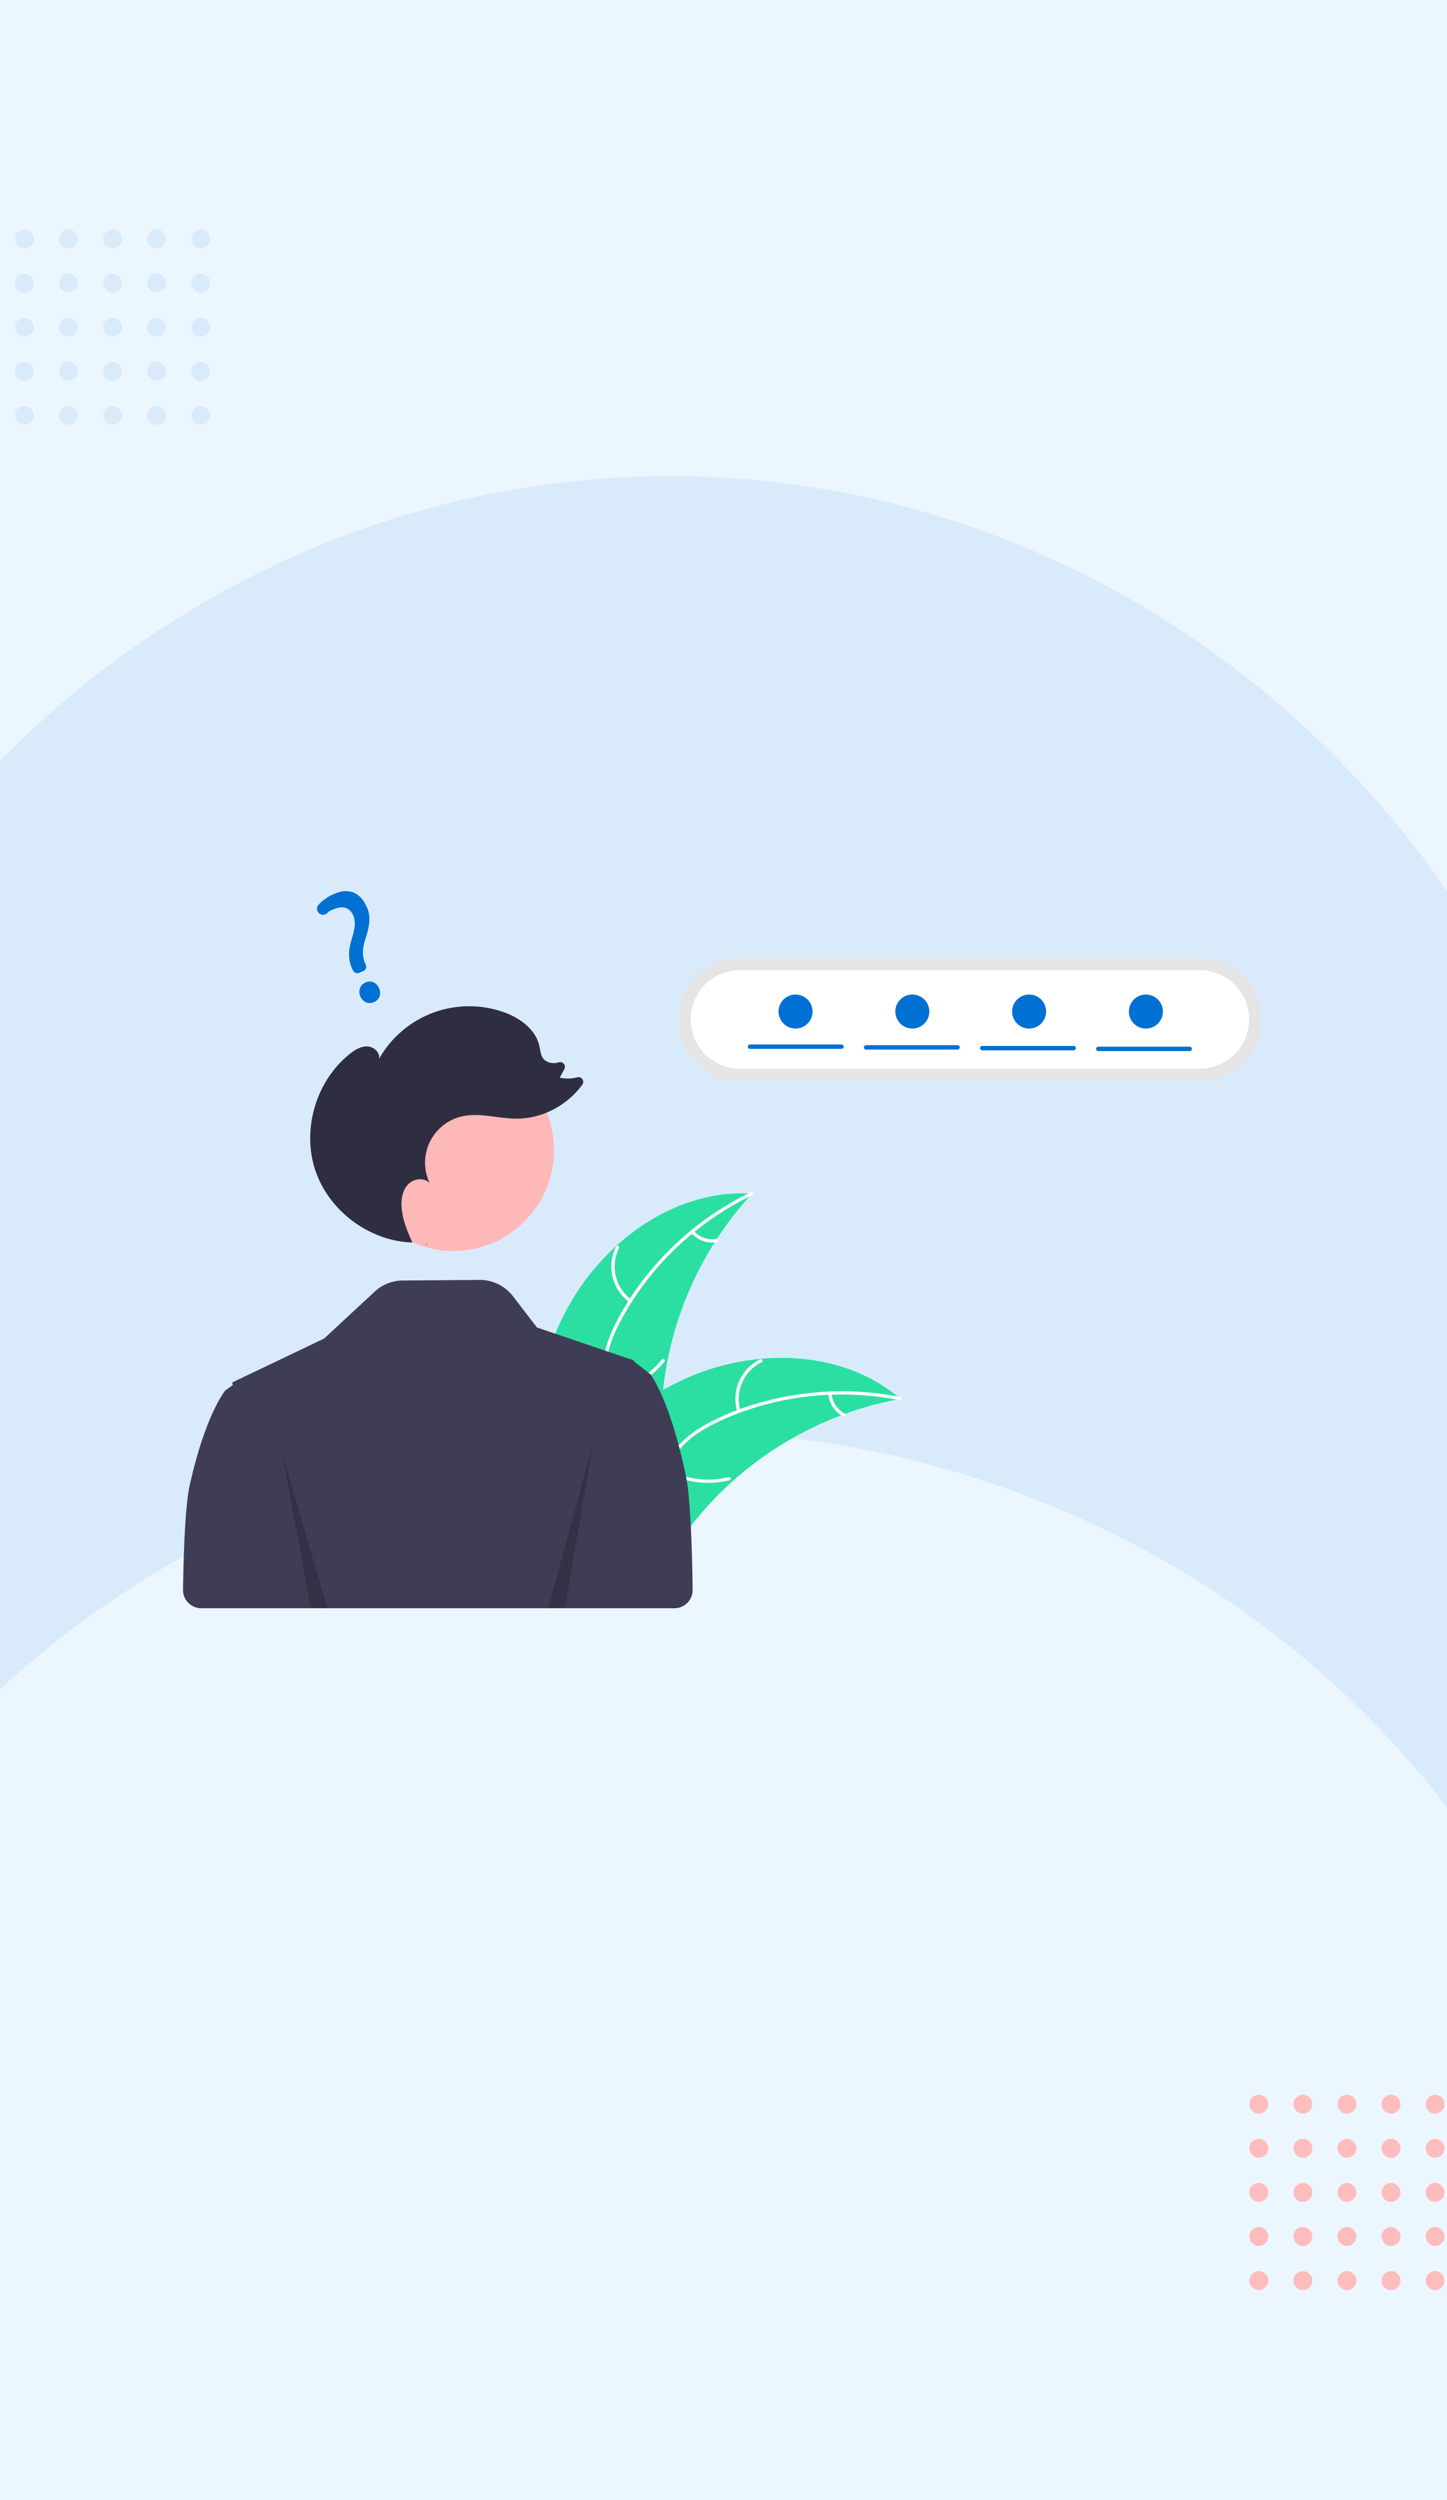 <svg width="593" height="1024" viewBox="0 0 593 1024" fill="none" xmlns="http://www.w3.org/2000/svg">
<rect x="0" y="0" width="593" height="1024" fill="#808080" stroke="none"/>
<g clip-path="url(#clip0_2120_40871)">
<ellipse cx="274.5" cy="465" rx="393.5" ry="374" fill="white"/>
<rect width="593" height="1024" fill="#ECF6FF"/>
<ellipse cx="274.5" cy="606.5" rx="393.5" ry="411.5" fill="#0070D2" fill-opacity="0.08"/>
<ellipse cx="274.5" cy="960" rx="393.5" ry="374" fill="#ECF6FF"/>
<g clip-path="url(#clip1_2120_40871)">
<path d="M233.545 534.05C248.692 507.404 277.586 486.945 308.173 488.915C285.611 513.45 272.455 545.175 271.032 578.476C270.53 591.321 271.309 605.659 262.78 615.277C257.474 621.262 249.362 624.161 241.387 624.769C233.412 625.376 225.438 623.936 217.569 622.501L215.66 623.087C214.934 592.445 218.397 560.696 233.545 534.05Z" fill="#2BDFA2"/>
<path d="M308.219 489.557C285.601 500.445 266.314 518.63 254.475 540.808C251.915 545.603 249.736 550.69 248.785 556.068C247.834 561.449 248.499 566.571 250.336 571.682C252.017 576.354 254.276 580.938 254.791 585.937C255.334 591.207 253.396 596.134 249.906 600.044C245.636 604.828 239.901 607.793 234.192 610.497C227.854 613.5 221.223 616.518 216.734 622.122C216.19 622.801 215.168 621.918 215.711 621.24C223.522 611.49 236.892 609.657 246.163 601.803C250.489 598.138 253.737 593.147 253.532 587.299C253.353 582.185 251.027 577.456 249.285 572.74C247.455 567.788 246.543 562.809 247.199 557.53C247.87 552.129 249.855 546.947 252.281 542.107C257.752 531.194 265.239 521.174 273.816 512.513C283.673 502.557 295.161 494.361 307.782 488.278C308.563 487.902 308.995 489.183 308.219 489.557Z" fill="white"/>
<path d="M257.944 533.397C254.476 530.861 252.023 527.176 251.022 522.999C250.021 518.821 250.537 514.424 252.479 510.593C252.875 509.819 254.096 510.397 253.7 511.172C251.885 514.737 251.405 518.833 252.345 522.721C253.285 526.608 255.584 530.032 258.827 532.374C259.531 532.884 258.644 533.904 257.944 533.397Z" fill="white"/>
<path d="M249.174 569.425C257.862 568.156 265.753 563.658 271.273 556.829C271.819 556.152 272.841 557.035 272.296 557.711C266.538 564.807 258.317 569.471 249.273 570.773C248.41 570.896 248.316 569.548 249.174 569.425Z" fill="white"/>
<path d="M284.34 504.219C285.478 505.48 286.91 506.438 288.509 507.008C290.108 507.579 291.824 507.743 293.502 507.486C294.363 507.351 294.456 508.7 293.601 508.833C291.746 509.108 289.851 508.925 288.083 508.299C286.315 507.673 284.727 506.623 283.458 505.242C283.327 505.122 283.247 504.956 283.234 504.78C283.221 504.603 283.276 504.427 283.388 504.289C283.505 504.155 283.671 504.072 283.85 504.058C284.028 504.045 284.204 504.103 284.34 504.219Z" fill="white"/>
<path d="M369.031 572.974C368.496 573.073 367.962 573.172 367.422 573.282C360.24 574.652 353.181 576.603 346.315 579.116C345.781 579.302 345.243 579.498 344.715 579.699C328.238 585.93 313.061 595.167 299.955 606.938C294.744 611.627 289.898 616.706 285.458 622.13C279.326 629.622 273.274 638.233 265.261 643.117C264.431 643.636 263.569 644.103 262.681 644.516L216.523 625.37C216.44 625.274 216.352 625.188 216.269 625.092L214.391 624.411C214.6 624.116 214.824 623.813 215.033 623.518C215.154 623.346 215.285 623.178 215.406 623.006C215.49 622.892 215.574 622.779 215.643 622.672C215.671 622.634 215.699 622.597 215.722 622.569C215.792 622.462 215.867 622.37 215.932 622.274C217.177 620.581 218.436 618.894 219.71 617.212C219.714 617.202 219.714 617.202 219.729 617.196C229.464 604.41 240.351 592.325 252.727 582.276C253.1 581.974 253.476 581.661 253.87 581.367C259.473 576.869 265.435 572.836 271.696 569.309C275.13 567.389 278.66 565.643 282.271 564.08C291.608 560.058 301.52 557.53 311.644 556.589C331.824 554.715 352.38 559.316 367.858 571.994C368.254 572.318 368.64 572.639 369.031 572.974Z" fill="#2BDFA2"/>
<path d="M368.685 573.516C344.07 568.592 317.722 571.5 294.916 582.08C289.986 584.367 285.183 587.117 281.186 590.839C277.187 594.562 274.633 599.052 273.024 604.239C271.553 608.981 270.597 614.002 267.998 618.303C265.259 622.838 260.745 625.604 255.604 626.625C249.314 627.874 242.95 626.789 236.764 625.511C229.896 624.093 222.784 622.51 215.825 624.282C214.982 624.496 214.698 623.176 215.54 622.961C227.647 619.879 239.425 626.465 251.557 625.776C257.218 625.455 262.816 623.425 266.173 618.632C269.109 614.442 270.099 609.265 271.547 604.451C273.068 599.396 275.337 594.871 279.039 591.051C282.827 587.143 287.532 584.2 292.382 581.796C303.321 576.376 315.332 572.884 327.395 571.132C341.259 569.118 355.366 569.49 369.105 572.232C369.956 572.402 369.53 573.685 368.685 573.516Z" fill="white"/>
<path d="M302.149 578.25C300.907 574.138 301.167 569.719 302.882 565.781C304.598 561.842 307.658 558.643 311.515 556.752C312.297 556.372 312.924 557.569 312.141 557.95C308.546 559.703 305.696 562.684 304.106 566.355C302.516 570.025 302.29 574.143 303.469 577.965C303.724 578.796 302.402 579.076 302.149 578.25Z" fill="white"/>
<path d="M273.454 601.737C281.156 605.954 290.164 607.114 298.683 604.984C299.527 604.773 299.811 606.093 298.968 606.305C290.099 608.504 280.727 607.278 272.722 602.872C271.959 602.451 272.696 601.318 273.454 601.737Z" fill="white"/>
<path d="M340.791 570.847C340.94 572.538 341.507 574.166 342.44 575.584C343.374 577.002 344.645 578.166 346.14 578.971C346.907 579.382 346.17 580.514 345.407 580.106C343.76 579.209 342.358 577.922 341.323 576.357C340.288 574.793 339.652 572.999 339.47 571.132C339.438 570.957 339.474 570.777 339.57 570.628C339.667 570.479 339.816 570.372 339.988 570.329C340.163 570.292 340.346 570.326 340.496 570.423C340.646 570.52 340.752 570.672 340.791 570.847Z" fill="white"/>
<path d="M281.104 604.56C274.639 573.304 266.559 562.883 266.559 562.883L263.472 560.489L259.76 557.605L259.778 557.235L258.897 556.935L258.69 556.775L258.351 556.514L258.297 556.573L258.182 556.692L241.383 550.982L220.072 543.743L210.203 530.916C208.596 528.827 206.526 527.138 204.157 525.983C201.788 524.827 199.184 524.236 196.548 524.255L165.031 524.489C160.769 524.52 156.673 526.145 153.549 529.043L132.833 548.258L100.554 563.675L100.499 563.62L100.16 563.862L95.173 566.247L95.379 567.318L92.292 569.546C92.292 569.546 84.211 579.242 77.747 608.326C76.103 615.726 75.293 631.601 75.001 651.162C74.986 652.152 75.168 653.134 75.537 654.053C75.905 654.971 76.453 655.807 77.147 656.512C77.842 657.217 78.669 657.777 79.582 658.16C80.495 658.542 81.475 658.739 82.464 658.739H254.875L276.394 658.739C277.383 658.739 278.362 658.542 279.274 658.16C280.186 657.778 281.014 657.219 281.708 656.515C282.402 655.811 282.95 654.975 283.319 654.058C283.688 653.14 283.871 652.159 283.858 651.17C283.572 629.884 282.763 612.585 281.104 604.56Z" fill="#3F3D56"/>
<path d="M303.225 392.258C296.518 392.258 290.084 394.922 285.341 399.666C280.598 404.409 277.934 410.842 277.934 417.55C277.934 424.257 280.598 430.69 285.341 435.433C290.084 440.177 296.518 442.841 303.225 442.841H491.709C498.417 442.841 504.85 440.177 509.593 435.433C514.336 430.69 517.001 424.257 517.001 417.55C517.001 410.842 514.336 404.409 509.593 399.666C504.85 394.922 498.417 392.258 491.709 392.258H303.225Z" fill="#E5E5E5"/>
<path d="M303.224 397.377C297.874 397.377 292.743 399.502 288.959 403.286C285.176 407.069 283.051 412.2 283.051 417.55C283.051 422.9 285.176 428.031 288.959 431.815C292.743 435.598 297.874 437.723 303.224 437.723H491.707C497.058 437.723 502.189 435.598 505.972 431.815C509.755 428.031 511.881 422.9 511.881 417.55C511.881 412.2 509.755 407.069 505.972 403.286C502.189 399.502 497.058 397.377 491.707 397.377H303.224Z" fill="white"/>
<path d="M185.738 512.416C208.542 512.416 227.029 493.929 227.029 471.125C227.029 448.321 208.542 429.834 185.738 429.834C162.934 429.834 144.447 448.321 144.447 471.125C144.447 493.929 162.934 512.416 185.738 512.416Z" fill="#FFB8B8"/>
<path d="M175.176 510.394C175 510.005 174.824 509.616 174.648 509.225C174.716 509.227 174.783 509.236 174.851 509.238L175.176 510.394Z" fill="#2F2E41"/>
<path d="M143.3 431.711C145.388 430.045 147.829 428.512 150.499 428.598C153.169 428.684 155.877 431.096 155.323 433.71C160.228 425.026 168.034 418.347 177.372 414.846C186.71 411.344 196.983 411.244 206.387 414.562C213.023 416.903 219.531 421.587 221.056 428.457C221.447 430.221 221.531 432.154 222.632 433.586C224.02 435.392 226.677 435.8 228.864 435.165C228.886 435.159 228.908 435.152 228.93 435.146C229.299 435.02 229.698 435.007 230.075 435.11C230.451 435.213 230.788 435.427 231.042 435.724C231.296 436.02 231.455 436.386 231.499 436.774C231.542 437.162 231.469 437.554 231.287 437.9L229.409 441.402C231.776 441.929 234.236 441.877 236.578 441.249C236.967 441.147 237.378 441.168 237.755 441.309C238.132 441.45 238.456 441.704 238.683 442.036C238.909 442.368 239.028 442.763 239.022 443.165C239.015 443.567 238.885 443.958 238.648 444.283C232.456 452.783 222.113 458.273 211.557 458.208C204.054 458.162 196.475 455.577 189.173 457.302C186.349 457.969 183.709 459.261 181.449 461.081C179.188 462.902 177.364 465.205 176.11 467.823C174.856 470.44 174.204 473.305 174.201 476.208C174.199 479.11 174.846 481.976 176.096 484.596C173.853 482.143 169.517 482.723 167.222 485.129C164.928 487.535 164.334 491.125 164.565 494.441C164.919 499.513 166.906 504.293 169.001 508.944C151.436 508.391 134.823 496.07 129.231 479.405C123.615 462.67 129.501 442.719 143.3 431.711Z" fill="#2F2E41"/>
<path opacity="0.2" d="M115.641 595.124L127.222 658.135L134.171 658.74L115.641 595.124Z" fill="black"/>
<path opacity="0.2" d="M243.21 590.372L231.629 658.09L224.68 658.74L243.21 590.372Z" fill="black"/>
<path d="M153.178 410.505C150.957 411.432 148.64 410.416 147.668 408.089C146.682 405.726 147.603 403.328 149.859 402.386C152.116 401.444 154.391 402.462 155.394 404.863C156.381 407.228 155.47 409.548 153.178 410.505ZM148.924 397.735L147.159 398.473C146.717 398.655 146.224 398.664 145.776 398.5C145.328 398.336 144.958 398.009 144.739 397.585L144.652 397.414C142.752 393.988 142.535 389.824 144.009 385.045C145.375 380.757 145.942 377.742 144.801 375.01C143.482 371.852 140.666 370.862 137.075 372.295C135.682 372.877 135.239 372.868 134.142 373.955C133.904 374.195 133.62 374.384 133.307 374.511C132.994 374.638 132.658 374.701 132.32 374.696C131.994 374.692 131.671 374.622 131.372 374.491C131.073 374.36 130.803 374.17 130.579 373.932C130.147 373.474 129.906 372.869 129.902 372.24C129.899 371.611 130.135 371.004 130.562 370.541C132.405 368.613 134.627 367.087 137.089 366.06C144.805 362.838 148.689 367.595 150.467 371.852C152.206 376.016 151.228 379.879 149.656 384.883C148.339 389.04 148.416 392.121 149.912 395.184C150.02 395.416 150.08 395.667 150.088 395.922C150.097 396.177 150.054 396.432 149.962 396.67C149.869 396.908 149.73 397.126 149.552 397.309C149.373 397.492 149.16 397.637 148.924 397.735Z" fill="#0070D2"/>
<path d="M344.858 429.612H307.357C307.238 429.613 307.119 429.59 307.009 429.545C306.899 429.5 306.799 429.434 306.714 429.35C306.629 429.266 306.562 429.166 306.517 429.056C306.471 428.946 306.447 428.828 306.447 428.709C306.447 428.59 306.471 428.472 306.517 428.362C306.562 428.252 306.629 428.152 306.714 428.068C306.799 427.984 306.899 427.918 307.009 427.873C307.119 427.828 307.238 427.805 307.357 427.806H344.858C345.096 427.807 345.325 427.903 345.493 428.072C345.661 428.242 345.755 428.47 345.755 428.709C345.755 428.947 345.661 429.176 345.493 429.346C345.325 429.515 345.096 429.611 344.858 429.612Z" fill="#0070D2"/>
<path d="M392.43 429.913H354.929C354.81 429.914 354.692 429.891 354.581 429.846C354.471 429.801 354.371 429.735 354.286 429.651C354.202 429.567 354.135 429.467 354.089 429.357C354.043 429.247 354.02 429.129 354.02 429.01C354.02 428.891 354.043 428.773 354.089 428.663C354.135 428.553 354.202 428.453 354.286 428.369C354.371 428.285 354.471 428.218 354.581 428.173C354.692 428.128 354.81 428.106 354.929 428.106H392.43C392.549 428.106 392.667 428.128 392.778 428.173C392.888 428.218 392.988 428.285 393.073 428.369C393.157 428.453 393.225 428.553 393.27 428.663C393.316 428.773 393.34 428.891 393.34 429.01C393.34 429.129 393.316 429.247 393.27 429.357C393.225 429.467 393.157 429.567 393.073 429.651C392.988 429.735 392.888 429.801 392.778 429.846C392.667 429.891 392.549 429.914 392.43 429.913Z" fill="#0070D2"/>
<path d="M440.004 430.214H402.503C402.264 430.212 402.036 430.116 401.868 429.947C401.7 429.778 401.605 429.549 401.605 429.311C401.605 429.072 401.7 428.843 401.868 428.674C402.036 428.505 402.264 428.409 402.503 428.407H440.004C440.123 428.406 440.241 428.429 440.351 428.474C440.462 428.519 440.562 428.586 440.647 428.67C440.731 428.754 440.798 428.853 440.844 428.963C440.89 429.073 440.913 429.191 440.913 429.311C440.913 429.43 440.89 429.548 440.844 429.658C440.798 429.768 440.731 429.867 440.647 429.951C440.562 430.035 440.462 430.102 440.351 430.147C440.241 430.192 440.123 430.215 440.004 430.214Z" fill="#0070D2"/>
<path d="M487.576 430.516H450.075C449.836 430.514 449.608 430.418 449.44 430.249C449.272 430.08 449.178 429.851 449.178 429.612C449.178 429.374 449.272 429.145 449.44 428.976C449.608 428.806 449.836 428.711 450.075 428.709H487.576C487.815 428.711 488.043 428.806 488.211 428.976C488.379 429.145 488.473 429.374 488.473 429.612C488.473 429.851 488.379 430.08 488.211 430.249C488.043 430.418 487.815 430.514 487.576 430.516Z" fill="#0070D2"/>
<path d="M326.025 421.299C329.874 421.299 332.994 418.179 332.994 414.329C332.994 410.48 329.874 407.359 326.025 407.359C322.175 407.359 319.055 410.48 319.055 414.329C319.055 418.179 322.175 421.299 326.025 421.299Z" fill="#0070D2"/>
<path d="M373.886 421.299C377.735 421.299 380.856 418.179 380.856 414.329C380.856 410.48 377.735 407.359 373.886 407.359C370.037 407.359 366.916 410.48 366.916 414.329C366.916 418.179 370.037 421.299 373.886 421.299Z" fill="#0070D2"/>
<path d="M421.745 421.299C425.595 421.299 428.715 418.179 428.715 414.329C428.715 410.48 425.595 407.359 421.745 407.359C417.896 407.359 414.775 410.48 414.775 414.329C414.775 418.179 417.896 421.299 421.745 421.299Z" fill="#0070D2"/>
<path d="M469.605 421.299C473.454 421.299 476.575 418.179 476.575 414.329C476.575 410.48 473.454 407.359 469.605 407.359C465.755 407.359 462.635 410.48 462.635 414.329C462.635 418.179 465.755 421.299 469.605 421.299Z" fill="#0070D2"/>
</g>
<path d="M-22.258 97.871C-22.258 100.009 -23.991 101.742 -26.129 101.742C-28.267 101.742 -30 100.009 -30 97.871C-30 95.733 -28.267 94 -26.129 94C-23.991 94 -22.258 95.733 -22.258 97.871Z" fill="#D9EBFB"/>
<path d="M-4.194 97.871C-4.194 100.009 -5.927 101.742 -8.065 101.742C-10.202 101.742 -11.935 100.009 -11.935 97.871C-11.935 95.733 -10.202 94 -8.065 94C-5.927 94 -4.194 95.733 -4.194 97.871Z" fill="#D9EBFB"/>
<path d="M13.871 97.871C13.871 100.009 12.138 101.742 10 101.742C7.862 101.742 6.129 100.009 6.129 97.871C6.129 95.733 7.862 94 10 94C12.138 94 13.871 95.733 13.871 97.871Z" fill="#D9EBFB"/>
<path d="M31.936 97.871C31.936 100.009 30.202 101.742 28.064 101.742C25.927 101.742 24.194 100.009 24.194 97.871C24.194 95.733 25.927 94 28.064 94C30.202 94 31.936 95.733 31.936 97.871Z" fill="#D9EBFB"/>
<path d="M50 97.871C50 100.009 48.267 101.742 46.129 101.742C43.991 101.742 42.258 100.009 42.258 97.871C42.258 95.733 43.991 94 46.129 94C48.267 94 50 95.733 50 97.871Z" fill="#D9EBFB"/>
<path d="M68.064 97.871C68.064 100.009 66.331 101.742 64.194 101.742C62.056 101.742 60.323 100.009 60.323 97.871C60.323 95.733 62.056 94 64.194 94C66.331 94 68.064 95.733 68.064 97.871Z" fill="#D9EBFB"/>
<path d="M86.129 97.871C86.129 100.009 84.396 101.742 82.258 101.742C80.12 101.742 78.387 100.009 78.387 97.871C78.387 95.733 80.12 94 82.258 94C84.396 94 86.129 95.733 86.129 97.871Z" fill="#D9EBFB"/>
<path d="M-22.258 115.935C-22.258 118.073 -23.991 119.806 -26.129 119.806C-28.267 119.806 -30 118.073 -30 115.935C-30 113.798 -28.267 112.065 -26.129 112.065C-23.991 112.065 -22.258 113.798 -22.258 115.935Z" fill="#D9EBFB"/>
<path d="M-4.194 115.935C-4.194 118.073 -5.927 119.806 -8.065 119.806C-10.202 119.806 -11.935 118.073 -11.935 115.935C-11.935 113.798 -10.202 112.065 -8.065 112.065C-5.927 112.065 -4.194 113.798 -4.194 115.935Z" fill="#D9EBFB"/>
<path d="M13.871 115.935C13.871 118.073 12.138 119.806 10 119.806C7.862 119.806 6.129 118.073 6.129 115.935C6.129 113.798 7.862 112.065 10 112.065C12.138 112.065 13.871 113.798 13.871 115.935Z" fill="#D9EBFB"/>
<path d="M31.936 115.935C31.936 118.073 30.202 119.806 28.064 119.806C25.927 119.806 24.194 118.073 24.194 115.935C24.194 113.798 25.927 112.065 28.064 112.065C30.202 112.065 31.936 113.798 31.936 115.935Z" fill="#D9EBFB"/>
<path d="M50 115.935C50 118.073 48.267 119.806 46.129 119.806C43.991 119.806 42.258 118.073 42.258 115.935C42.258 113.798 43.991 112.065 46.129 112.065C48.267 112.065 50 113.798 50 115.935Z" fill="#D9EBFB"/>
<path d="M68.064 115.935C68.064 118.073 66.331 119.806 64.194 119.806C62.056 119.806 60.323 118.073 60.323 115.935C60.323 113.798 62.056 112.065 64.194 112.065C66.331 112.065 68.064 113.798 68.064 115.935Z" fill="#D9EBFB"/>
<path d="M86.129 115.935C86.129 118.073 84.396 119.806 82.258 119.806C80.12 119.806 78.387 118.073 78.387 115.935C78.387 113.798 80.12 112.065 82.258 112.065C84.396 112.065 86.129 113.798 86.129 115.935Z" fill="#D9EBFB"/>
<path d="M-22.258 134C-22.258 136.138 -23.991 137.871 -26.129 137.871C-28.267 137.871 -30 136.138 -30 134C-30 131.862 -28.267 130.129 -26.129 130.129C-23.991 130.129 -22.258 131.862 -22.258 134Z" fill="#D9EBFB"/>
<path d="M-4.194 134C-4.194 136.138 -5.927 137.871 -8.065 137.871C-10.202 137.871 -11.935 136.138 -11.935 134C-11.935 131.862 -10.202 130.129 -8.065 130.129C-5.927 130.129 -4.194 131.862 -4.194 134Z" fill="#D9EBFB"/>
<path d="M13.871 134C13.871 136.138 12.138 137.871 10 137.871C7.862 137.871 6.129 136.138 6.129 134C6.129 131.862 7.862 130.129 10 130.129C12.138 130.129 13.871 131.862 13.871 134Z" fill="#D9EBFB"/>
<path d="M31.936 134C31.936 136.138 30.202 137.871 28.064 137.871C25.927 137.871 24.194 136.138 24.194 134C24.194 131.862 25.927 130.129 28.064 130.129C30.202 130.129 31.936 131.862 31.936 134Z" fill="#D9EBFB"/>
<path d="M50 134C50 136.138 48.267 137.871 46.129 137.871C43.991 137.871 42.258 136.138 42.258 134C42.258 131.862 43.991 130.129 46.129 130.129C48.267 130.129 50 131.862 50 134Z" fill="#D9EBFB"/>
<path d="M68.064 134C68.064 136.138 66.331 137.871 64.194 137.871C62.056 137.871 60.323 136.138 60.323 134C60.323 131.862 62.056 130.129 64.194 130.129C66.331 130.129 68.064 131.862 68.064 134Z" fill="#D9EBFB"/>
<path d="M86.129 134C86.129 136.138 84.396 137.871 82.258 137.871C80.12 137.871 78.387 136.138 78.387 134C78.387 131.862 80.12 130.129 82.258 130.129C84.396 130.129 86.129 131.862 86.129 134Z" fill="#D9EBFB"/>
<path d="M-22.258 152.065C-22.258 154.202 -23.991 155.935 -26.129 155.935C-28.267 155.935 -30 154.202 -30 152.065C-30 149.927 -28.267 148.194 -26.129 148.194C-23.991 148.194 -22.258 149.927 -22.258 152.065Z" fill="#D9EBFB"/>
<path d="M-4.194 152.065C-4.194 154.202 -5.927 155.935 -8.065 155.935C-10.202 155.935 -11.935 154.202 -11.935 152.065C-11.935 149.927 -10.202 148.194 -8.065 148.194C-5.927 148.194 -4.194 149.927 -4.194 152.065Z" fill="#D9EBFB"/>
<path d="M13.871 152.065C13.871 154.202 12.138 155.935 10 155.935C7.862 155.935 6.129 154.202 6.129 152.065C6.129 149.927 7.862 148.194 10 148.194C12.138 148.194 13.871 149.927 13.871 152.065Z" fill="#D9EBFB"/>
<path d="M31.936 152.065C31.936 154.202 30.202 155.935 28.064 155.935C25.927 155.935 24.194 154.202 24.194 152.065C24.194 149.927 25.927 148.194 28.064 148.194C30.202 148.194 31.936 149.927 31.936 152.065Z" fill="#D9EBFB"/>
<path d="M50 152.065C50 154.202 48.267 155.935 46.129 155.935C43.991 155.935 42.258 154.202 42.258 152.065C42.258 149.927 43.991 148.194 46.129 148.194C48.267 148.194 50 149.927 50 152.065Z" fill="#D9EBFB"/>
<path d="M68.064 152.065C68.064 154.202 66.331 155.935 64.194 155.935C62.056 155.935 60.323 154.202 60.323 152.065C60.323 149.927 62.056 148.194 64.194 148.194C66.331 148.194 68.064 149.927 68.064 152.065Z" fill="#D9EBFB"/>
<path d="M86.129 152.065C86.129 154.202 84.396 155.935 82.258 155.935C80.12 155.935 78.387 154.202 78.387 152.065C78.387 149.927 80.12 148.194 82.258 148.194C84.396 148.194 86.129 149.927 86.129 152.065Z" fill="#D9EBFB"/>
<path d="M-22.258 170.129C-22.258 172.267 -23.991 174 -26.129 174C-28.267 174 -30 172.267 -30 170.129C-30 167.991 -28.267 166.258 -26.129 166.258C-23.991 166.258 -22.258 167.991 -22.258 170.129Z" fill="#D9EBFB"/>
<path d="M-4.194 170.129C-4.194 172.267 -5.927 174 -8.065 174C-10.202 174 -11.935 172.267 -11.935 170.129C-11.935 167.991 -10.202 166.258 -8.065 166.258C-5.927 166.258 -4.194 167.991 -4.194 170.129Z" fill="#D9EBFB"/>
<path d="M13.871 170.129C13.871 172.267 12.138 174 10 174C7.862 174 6.129 172.267 6.129 170.129C6.129 167.991 7.862 166.258 10 166.258C12.138 166.258 13.871 167.991 13.871 170.129Z" fill="#D9EBFB"/>
<path d="M31.936 170.129C31.936 172.267 30.202 174 28.064 174C25.927 174 24.194 172.267 24.194 170.129C24.194 167.991 25.927 166.258 28.064 166.258C30.202 166.258 31.936 167.991 31.936 170.129Z" fill="#D9EBFB"/>
<path d="M50 170.129C50 172.267 48.267 174 46.129 174C43.991 174 42.258 172.267 42.258 170.129C42.258 167.991 43.991 166.258 46.129 166.258C48.267 166.258 50 167.991 50 170.129Z" fill="#D9EBFB"/>
<path d="M68.064 170.129C68.064 172.267 66.331 174 64.194 174C62.056 174 60.323 172.267 60.323 170.129C60.323 167.991 62.056 166.258 64.194 166.258C66.331 166.258 68.064 167.991 68.064 170.129Z" fill="#D9EBFB"/>
<path d="M86.129 170.129C86.129 172.267 84.396 174 82.258 174C80.12 174 78.387 172.267 78.387 170.129C78.387 167.991 80.12 166.258 82.258 166.258C84.396 166.258 86.129 167.991 86.129 170.129Z" fill="#D9EBFB"/>
<path d="M519.742 861.871C519.742 864.009 518.009 865.742 515.871 865.742C513.733 865.742 512 864.009 512 861.871C512 859.733 513.733 858 515.871 858C518.009 858 519.742 859.733 519.742 861.871Z" fill="#FEBDBD"/>
<path d="M537.806 861.871C537.806 864.009 536.073 865.742 533.935 865.742C531.798 865.742 530.065 864.009 530.065 861.871C530.065 859.733 531.798 858 533.935 858C536.073 858 537.806 859.733 537.806 861.871Z" fill="#FEBDBD"/>
<path d="M555.871 861.871C555.871 864.009 554.138 865.742 552 865.742C549.862 865.742 548.129 864.009 548.129 861.871C548.129 859.733 549.862 858 552 858C554.138 858 555.871 859.733 555.871 861.871Z" fill="#FEBDBD"/>
<path d="M573.935 861.871C573.935 864.009 572.202 865.742 570.065 865.742C567.927 865.742 566.194 864.009 566.194 861.871C566.194 859.733 567.927 858 570.065 858C572.202 858 573.935 859.733 573.935 861.871Z" fill="#FEBDBD"/>
<path d="M592 861.871C592 864.009 590.267 865.742 588.129 865.742C585.991 865.742 584.258 864.009 584.258 861.871C584.258 859.733 585.991 858 588.129 858C590.267 858 592 859.733 592 861.871Z" fill="#FEBDBD"/>
<path d="M610.065 861.871C610.065 864.009 608.331 865.742 606.194 865.742C604.056 865.742 602.323 864.009 602.323 861.871C602.323 859.733 604.056 858 606.194 858C608.331 858 610.065 859.733 610.065 861.871Z" fill="#FEBDBD"/>
<path d="M628.129 861.871C628.129 864.009 626.396 865.742 624.258 865.742C622.12 865.742 620.387 864.009 620.387 861.871C620.387 859.733 622.12 858 624.258 858C626.396 858 628.129 859.733 628.129 861.871Z" fill="#FEBDBD"/>
<path d="M519.742 879.935C519.742 882.073 518.009 883.806 515.871 883.806C513.733 883.806 512 882.073 512 879.935C512 877.798 513.733 876.065 515.871 876.065C518.009 876.065 519.742 877.798 519.742 879.935Z" fill="#FEBDBD"/>
<path d="M537.806 879.935C537.806 882.073 536.073 883.806 533.935 883.806C531.798 883.806 530.065 882.073 530.065 879.935C530.065 877.798 531.798 876.065 533.935 876.065C536.073 876.065 537.806 877.798 537.806 879.935Z" fill="#FEBDBD"/>
<path d="M555.871 879.935C555.871 882.073 554.138 883.806 552 883.806C549.862 883.806 548.129 882.073 548.129 879.935C548.129 877.798 549.862 876.065 552 876.065C554.138 876.065 555.871 877.798 555.871 879.935Z" fill="#FEBDBD"/>
<path d="M573.935 879.935C573.935 882.073 572.202 883.806 570.065 883.806C567.927 883.806 566.194 882.073 566.194 879.935C566.194 877.798 567.927 876.065 570.065 876.065C572.202 876.065 573.935 877.798 573.935 879.935Z" fill="#FEBDBD"/>
<path d="M592 879.935C592 882.073 590.267 883.806 588.129 883.806C585.991 883.806 584.258 882.073 584.258 879.935C584.258 877.798 585.991 876.065 588.129 876.065C590.267 876.065 592 877.798 592 879.935Z" fill="#FEBDBD"/>
<path d="M610.065 879.935C610.065 882.073 608.331 883.806 606.194 883.806C604.056 883.806 602.323 882.073 602.323 879.935C602.323 877.798 604.056 876.065 606.194 876.065C608.331 876.065 610.065 877.798 610.065 879.935Z" fill="#FEBDBD"/>
<path d="M628.129 879.935C628.129 882.073 626.396 883.806 624.258 883.806C622.12 883.806 620.387 882.073 620.387 879.935C620.387 877.798 622.12 876.065 624.258 876.065C626.396 876.065 628.129 877.798 628.129 879.935Z" fill="#FEBDBD"/>
<path d="M519.742 898C519.742 900.138 518.009 901.871 515.871 901.871C513.733 901.871 512 900.138 512 898C512 895.862 513.733 894.129 515.871 894.129C518.009 894.129 519.742 895.862 519.742 898Z" fill="#FEBDBD"/>
<path d="M537.806 898C537.806 900.138 536.073 901.871 533.935 901.871C531.798 901.871 530.065 900.138 530.065 898C530.065 895.862 531.798 894.129 533.935 894.129C536.073 894.129 537.806 895.862 537.806 898Z" fill="#FEBDBD"/>
<path d="M555.871 898C555.871 900.138 554.138 901.871 552 901.871C549.862 901.871 548.129 900.138 548.129 898C548.129 895.862 549.862 894.129 552 894.129C554.138 894.129 555.871 895.862 555.871 898Z" fill="#FEBDBD"/>
<path d="M573.935 898C573.935 900.138 572.202 901.871 570.065 901.871C567.927 901.871 566.194 900.138 566.194 898C566.194 895.862 567.927 894.129 570.065 894.129C572.202 894.129 573.935 895.862 573.935 898Z" fill="#FEBDBD"/>
<path d="M592 898C592 900.138 590.267 901.871 588.129 901.871C585.991 901.871 584.258 900.138 584.258 898C584.258 895.862 585.991 894.129 588.129 894.129C590.267 894.129 592 895.862 592 898Z" fill="#FEBDBD"/>
<path d="M610.065 898C610.065 900.138 608.331 901.871 606.194 901.871C604.056 901.871 602.323 900.138 602.323 898C602.323 895.862 604.056 894.129 606.194 894.129C608.331 894.129 610.065 895.862 610.065 898Z" fill="#FEBDBD"/>
<path d="M628.129 898C628.129 900.138 626.396 901.871 624.258 901.871C622.12 901.871 620.387 900.138 620.387 898C620.387 895.862 622.12 894.129 624.258 894.129C626.396 894.129 628.129 895.862 628.129 898Z" fill="#FEBDBD"/>
<path d="M519.742 916.065C519.742 918.202 518.009 919.935 515.871 919.935C513.733 919.935 512 918.202 512 916.065C512 913.927 513.733 912.194 515.871 912.194C518.009 912.194 519.742 913.927 519.742 916.065Z" fill="#FEBDBD"/>
<path d="M537.806 916.065C537.806 918.202 536.073 919.935 533.935 919.935C531.798 919.935 530.065 918.202 530.065 916.065C530.065 913.927 531.798 912.194 533.935 912.194C536.073 912.194 537.806 913.927 537.806 916.065Z" fill="#FEBDBD"/>
<path d="M555.871 916.065C555.871 918.202 554.138 919.935 552 919.935C549.862 919.935 548.129 918.202 548.129 916.065C548.129 913.927 549.862 912.194 552 912.194C554.138 912.194 555.871 913.927 555.871 916.065Z" fill="#FEBDBD"/>
<path d="M573.935 916.065C573.935 918.202 572.202 919.935 570.065 919.935C567.927 919.935 566.194 918.202 566.194 916.065C566.194 913.927 567.927 912.194 570.065 912.194C572.202 912.194 573.935 913.927 573.935 916.065Z" fill="#FEBDBD"/>
<path d="M592 916.065C592 918.202 590.267 919.935 588.129 919.935C585.991 919.935 584.258 918.202 584.258 916.065C584.258 913.927 585.991 912.194 588.129 912.194C590.267 912.194 592 913.927 592 916.065Z" fill="#FEBDBD"/>
<path d="M610.065 916.065C610.065 918.202 608.331 919.935 606.194 919.935C604.056 919.935 602.323 918.202 602.323 916.065C602.323 913.927 604.056 912.194 606.194 912.194C608.331 912.194 610.065 913.927 610.065 916.065Z" fill="#FEBDBD"/>
<path d="M628.129 916.065C628.129 918.202 626.396 919.935 624.258 919.935C622.12 919.935 620.387 918.202 620.387 916.065C620.387 913.927 622.12 912.194 624.258 912.194C626.396 912.194 628.129 913.927 628.129 916.065Z" fill="#FEBDBD"/>
<path d="M519.742 934.129C519.742 936.267 518.009 938 515.871 938C513.733 938 512 936.267 512 934.129C512 931.991 513.733 930.258 515.871 930.258C518.009 930.258 519.742 931.991 519.742 934.129Z" fill="#FEBDBD"/>
<path d="M537.806 934.129C537.806 936.267 536.073 938 533.935 938C531.798 938 530.065 936.267 530.065 934.129C530.065 931.991 531.798 930.258 533.935 930.258C536.073 930.258 537.806 931.991 537.806 934.129Z" fill="#FEBDBD"/>
<path d="M555.871 934.129C555.871 936.267 554.138 938 552 938C549.862 938 548.129 936.267 548.129 934.129C548.129 931.991 549.862 930.258 552 930.258C554.138 930.258 555.871 931.991 555.871 934.129Z" fill="#FEBDBD"/>
<path d="M573.935 934.129C573.935 936.267 572.202 938 570.065 938C567.927 938 566.194 936.267 566.194 934.129C566.194 931.991 567.927 930.258 570.065 930.258C572.202 930.258 573.935 931.991 573.935 934.129Z" fill="#FEBDBD"/>
<path d="M592 934.129C592 936.267 590.267 938 588.129 938C585.991 938 584.258 936.267 584.258 934.129C584.258 931.991 585.991 930.258 588.129 930.258C590.267 930.258 592 931.991 592 934.129Z" fill="#FEBDBD"/>
<path d="M610.065 934.129C610.065 936.267 608.331 938 606.194 938C604.056 938 602.323 936.267 602.323 934.129C602.323 931.991 604.056 930.258 606.194 930.258C608.331 930.258 610.065 931.991 610.065 934.129Z" fill="#FEBDBD"/>
<path d="M628.129 934.129C628.129 936.267 626.396 938 624.258 938C622.12 938 620.387 936.267 620.387 934.129C620.387 931.991 622.12 930.258 624.258 930.258C626.396 930.258 628.129 931.991 628.129 934.129Z" fill="#FEBDBD"/>
</g>
<defs>
<clipPath id="clip0_2120_40871">
<rect width="593" height="1024" fill="white"/>
</clipPath>
<clipPath id="clip1_2120_40871">
<rect width="442" height="293.74" fill="white" transform="translate(75 365)"/>
</clipPath>
</defs>
</svg>
